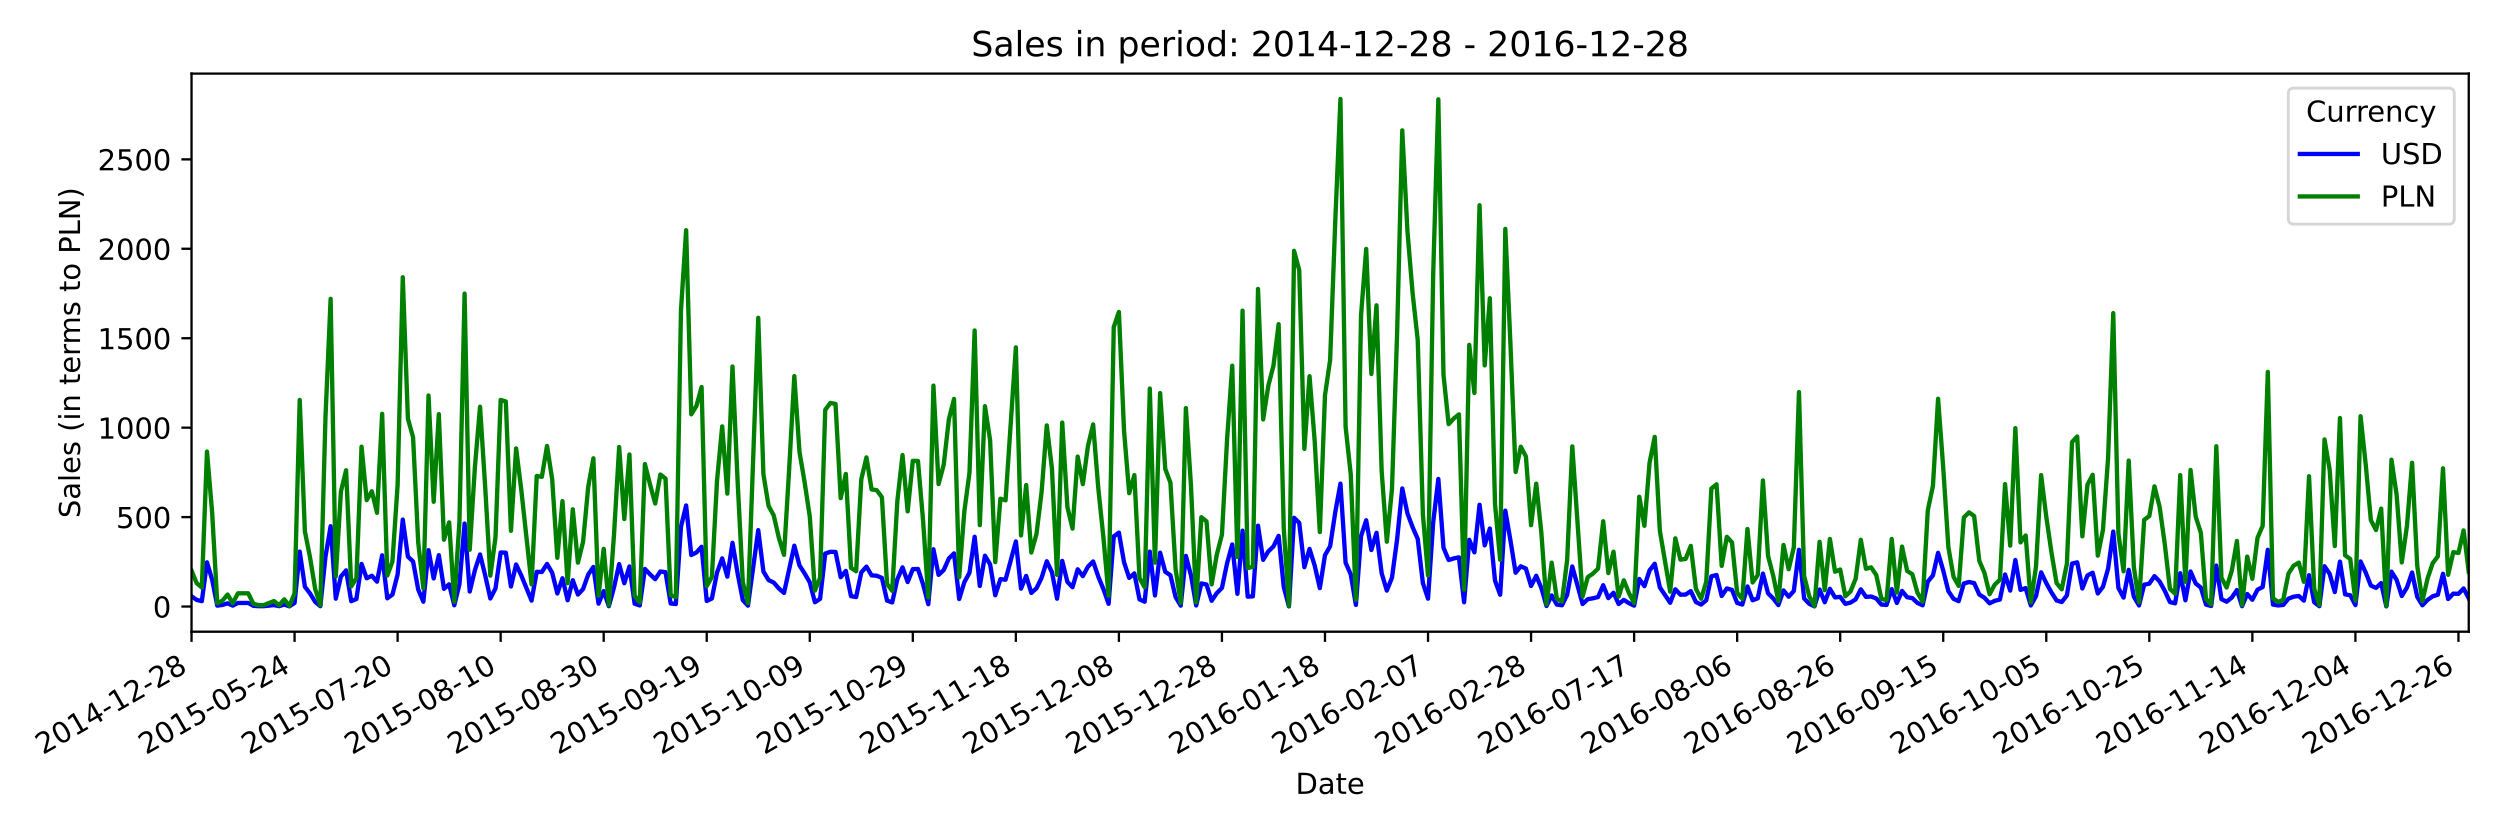 <?xml version="1.0" encoding="utf-8" standalone="no"?>
<!DOCTYPE svg PUBLIC "-//W3C//DTD SVG 1.1//EN"
  "http://www.w3.org/Graphics/SVG/1.1/DTD/svg11.dtd">
<!-- Created with matplotlib (https://matplotlib.org/) -->
<svg height="288pt" version="1.1" viewBox="0 0 864 288" width="864pt" xmlns="http://www.w3.org/2000/svg" xmlns:xlink="http://www.w3.org/1999/xlink">
 <defs>
  <style type="text/css">
*{stroke-linecap:butt;stroke-linejoin:round;}
  </style>
 </defs>
 <g id="figure_1">
  <g id="patch_1">
   <path d="M 0 288 
L 864 288 
L 864 0 
L 0 0 
z
" style="fill:#ffffff;"/>
  </g>
  <g id="axes_1">
   <g id="patch_2">
    <path d="M 66.191 218.32 
L 853.2 218.32 
L 853.2 25.44 
L 66.191 25.44 
z
" style="fill:#ffffff;"/>
   </g>
   <g id="matplotlib.axis_1">
    <g id="xtick_1">
     <g id="line2d_1">
      <defs>
       <path d="M 0 0 
L 0 3.5 
" id="mc291f21d7f" style="stroke:#000000;stroke-width:0.8;"/>
      </defs>
      <g>
       <use style="stroke:#000000;stroke-width:0.8;" x="66.191" xlink:href="#mc291f21d7f" y="218.32"/>
      </g>
     </g>
     <g id="text_1">
      <!-- 2014-12-28 -->
      <defs>
       <path d="M 19.188 8.297 
L 53.609 8.297 
L 53.609 0 
L 7.328 0 
L 7.328 8.297 
Q 12.938 14.109 22.625 23.891 
Q 32.328 33.688 34.812 36.531 
Q 39.547 41.844 41.422 45.531 
Q 43.312 49.219 43.312 52.781 
Q 43.312 58.594 39.234 62.25 
Q 35.156 65.922 28.609 65.922 
Q 23.969 65.922 18.812 64.312 
Q 13.672 62.703 7.812 59.422 
L 7.812 69.391 
Q 13.766 71.781 18.938 73 
Q 24.125 74.219 28.422 74.219 
Q 39.75 74.219 46.484 68.547 
Q 53.219 62.891 53.219 53.422 
Q 53.219 48.922 51.531 44.891 
Q 49.859 40.875 45.406 35.406 
Q 44.188 33.984 37.641 27.219 
Q 31.109 20.453 19.188 8.297 
z
" id="DejaVuSans-50"/>
       <path d="M 31.781 66.406 
Q 24.172 66.406 20.328 58.906 
Q 16.5 51.422 16.5 36.375 
Q 16.5 21.391 20.328 13.891 
Q 24.172 6.391 31.781 6.391 
Q 39.453 6.391 43.281 13.891 
Q 47.125 21.391 47.125 36.375 
Q 47.125 51.422 43.281 58.906 
Q 39.453 66.406 31.781 66.406 
z
M 31.781 74.219 
Q 44.047 74.219 50.516 64.516 
Q 56.984 54.828 56.984 36.375 
Q 56.984 17.969 50.516 8.266 
Q 44.047 -1.422 31.781 -1.422 
Q 19.531 -1.422 13.062 8.266 
Q 6.594 17.969 6.594 36.375 
Q 6.594 54.828 13.062 64.516 
Q 19.531 74.219 31.781 74.219 
z
" id="DejaVuSans-48"/>
       <path d="M 12.406 8.297 
L 28.516 8.297 
L 28.516 63.922 
L 10.984 60.406 
L 10.984 69.391 
L 28.422 72.906 
L 38.281 72.906 
L 38.281 8.297 
L 54.391 8.297 
L 54.391 0 
L 12.406 0 
z
" id="DejaVuSans-49"/>
       <path d="M 37.797 64.312 
L 12.891 25.391 
L 37.797 25.391 
z
M 35.203 72.906 
L 47.609 72.906 
L 47.609 25.391 
L 58.016 25.391 
L 58.016 17.188 
L 47.609 17.188 
L 47.609 0 
L 37.797 0 
L 37.797 17.188 
L 4.891 17.188 
L 4.891 26.703 
z
" id="DejaVuSans-52"/>
       <path d="M 4.891 31.391 
L 31.203 31.391 
L 31.203 23.391 
L 4.891 23.391 
z
" id="DejaVuSans-45"/>
       <path d="M 31.781 34.625 
Q 24.75 34.625 20.719 30.859 
Q 16.703 27.094 16.703 20.516 
Q 16.703 13.922 20.719 10.156 
Q 24.75 6.391 31.781 6.391 
Q 38.812 6.391 42.859 10.172 
Q 46.922 13.969 46.922 20.516 
Q 46.922 27.094 42.891 30.859 
Q 38.875 34.625 31.781 34.625 
z
M 21.922 38.812 
Q 15.578 40.375 12.031 44.719 
Q 8.5 49.078 8.5 55.328 
Q 8.5 64.062 14.719 69.141 
Q 20.953 74.219 31.781 74.219 
Q 42.672 74.219 48.875 69.141 
Q 55.078 64.062 55.078 55.328 
Q 55.078 49.078 51.531 44.719 
Q 48 40.375 41.703 38.812 
Q 48.828 37.156 52.797 32.312 
Q 56.781 27.484 56.781 20.516 
Q 56.781 9.906 50.312 4.234 
Q 43.844 -1.422 31.781 -1.422 
Q 19.734 -1.422 13.25 4.234 
Q 6.781 9.906 6.781 20.516 
Q 6.781 27.484 10.781 32.312 
Q 14.797 37.156 21.922 38.812 
z
M 18.312 54.391 
Q 18.312 48.734 21.844 45.562 
Q 25.391 42.391 31.781 42.391 
Q 38.141 42.391 41.719 45.562 
Q 45.312 48.734 45.312 54.391 
Q 45.312 60.062 41.719 63.234 
Q 38.141 66.406 31.781 66.406 
Q 25.391 66.406 21.844 63.234 
Q 18.312 60.062 18.312 54.391 
z
" id="DejaVuSans-56"/>
      </defs>
      <g transform="translate(14.821 260.959)rotate(-30)scale(0.1 -0.1)">
       <use xlink:href="#DejaVuSans-50"/>
       <use x="63.623" xlink:href="#DejaVuSans-48"/>
       <use x="127.246" xlink:href="#DejaVuSans-49"/>
       <use x="190.869" xlink:href="#DejaVuSans-52"/>
       <use x="254.492" xlink:href="#DejaVuSans-45"/>
       <use x="290.576" xlink:href="#DejaVuSans-49"/>
       <use x="354.199" xlink:href="#DejaVuSans-50"/>
       <use x="417.822" xlink:href="#DejaVuSans-45"/>
       <use x="453.906" xlink:href="#DejaVuSans-50"/>
       <use x="517.529" xlink:href="#DejaVuSans-56"/>
      </g>
     </g>
    </g>
    <g id="xtick_2">
     <g id="line2d_2">
      <g>
       <use style="stroke:#000000;stroke-width:0.8;" x="101.802" xlink:href="#mc291f21d7f" y="218.32"/>
      </g>
     </g>
     <g id="text_2">
      <!-- 2015-05-24 -->
      <defs>
       <path d="M 10.797 72.906 
L 49.516 72.906 
L 49.516 64.594 
L 19.828 64.594 
L 19.828 46.734 
Q 21.969 47.469 24.109 47.828 
Q 26.266 48.188 28.422 48.188 
Q 40.625 48.188 47.75 41.5 
Q 54.891 34.812 54.891 23.391 
Q 54.891 11.625 47.562 5.094 
Q 40.234 -1.422 26.906 -1.422 
Q 22.312 -1.422 17.547 -0.641 
Q 12.797 0.141 7.719 1.703 
L 7.719 11.625 
Q 12.109 9.234 16.797 8.062 
Q 21.484 6.891 26.703 6.891 
Q 35.156 6.891 40.078 11.328 
Q 45.016 15.766 45.016 23.391 
Q 45.016 31 40.078 35.438 
Q 35.156 39.891 26.703 39.891 
Q 22.75 39.891 18.812 39.016 
Q 14.891 38.141 10.797 36.281 
z
" id="DejaVuSans-53"/>
      </defs>
      <g transform="translate(50.433 260.959)rotate(-30)scale(0.1 -0.1)">
       <use xlink:href="#DejaVuSans-50"/>
       <use x="63.623" xlink:href="#DejaVuSans-48"/>
       <use x="127.246" xlink:href="#DejaVuSans-49"/>
       <use x="190.869" xlink:href="#DejaVuSans-53"/>
       <use x="254.492" xlink:href="#DejaVuSans-45"/>
       <use x="290.576" xlink:href="#DejaVuSans-48"/>
       <use x="354.199" xlink:href="#DejaVuSans-53"/>
       <use x="417.822" xlink:href="#DejaVuSans-45"/>
       <use x="453.906" xlink:href="#DejaVuSans-50"/>
       <use x="517.529" xlink:href="#DejaVuSans-52"/>
      </g>
     </g>
    </g>
    <g id="xtick_3">
     <g id="line2d_3">
      <g>
       <use style="stroke:#000000;stroke-width:0.8;" x="137.413" xlink:href="#mc291f21d7f" y="218.32"/>
      </g>
     </g>
     <g id="text_3">
      <!-- 2015-07-20 -->
      <defs>
       <path d="M 8.203 72.906 
L 55.078 72.906 
L 55.078 68.703 
L 28.609 0 
L 18.312 0 
L 43.219 64.594 
L 8.203 64.594 
z
" id="DejaVuSans-55"/>
      </defs>
      <g transform="translate(86.044 260.959)rotate(-30)scale(0.1 -0.1)">
       <use xlink:href="#DejaVuSans-50"/>
       <use x="63.623" xlink:href="#DejaVuSans-48"/>
       <use x="127.246" xlink:href="#DejaVuSans-49"/>
       <use x="190.869" xlink:href="#DejaVuSans-53"/>
       <use x="254.492" xlink:href="#DejaVuSans-45"/>
       <use x="290.576" xlink:href="#DejaVuSans-48"/>
       <use x="354.199" xlink:href="#DejaVuSans-55"/>
       <use x="417.822" xlink:href="#DejaVuSans-45"/>
       <use x="453.906" xlink:href="#DejaVuSans-50"/>
       <use x="517.529" xlink:href="#DejaVuSans-48"/>
      </g>
     </g>
    </g>
    <g id="xtick_4">
     <g id="line2d_4">
      <g>
       <use style="stroke:#000000;stroke-width:0.8;" x="173.025" xlink:href="#mc291f21d7f" y="218.32"/>
      </g>
     </g>
     <g id="text_4">
      <!-- 2015-08-10 -->
      <g transform="translate(121.655 260.959)rotate(-30)scale(0.1 -0.1)">
       <use xlink:href="#DejaVuSans-50"/>
       <use x="63.623" xlink:href="#DejaVuSans-48"/>
       <use x="127.246" xlink:href="#DejaVuSans-49"/>
       <use x="190.869" xlink:href="#DejaVuSans-53"/>
       <use x="254.492" xlink:href="#DejaVuSans-45"/>
       <use x="290.576" xlink:href="#DejaVuSans-48"/>
       <use x="354.199" xlink:href="#DejaVuSans-56"/>
       <use x="417.822" xlink:href="#DejaVuSans-45"/>
       <use x="453.906" xlink:href="#DejaVuSans-49"/>
       <use x="517.529" xlink:href="#DejaVuSans-48"/>
      </g>
     </g>
    </g>
    <g id="xtick_5">
     <g id="line2d_5">
      <g>
       <use style="stroke:#000000;stroke-width:0.8;" x="208.636" xlink:href="#mc291f21d7f" y="218.32"/>
      </g>
     </g>
     <g id="text_5">
      <!-- 2015-08-30 -->
      <defs>
       <path d="M 40.578 39.312 
Q 47.656 37.797 51.625 33 
Q 55.609 28.219 55.609 21.188 
Q 55.609 10.406 48.188 4.484 
Q 40.766 -1.422 27.094 -1.422 
Q 22.516 -1.422 17.656 -0.516 
Q 12.797 0.391 7.625 2.203 
L 7.625 11.719 
Q 11.719 9.328 16.594 8.109 
Q 21.484 6.891 26.812 6.891 
Q 36.078 6.891 40.938 10.547 
Q 45.797 14.203 45.797 21.188 
Q 45.797 27.641 41.281 31.266 
Q 36.766 34.906 28.719 34.906 
L 20.219 34.906 
L 20.219 43.016 
L 29.109 43.016 
Q 36.375 43.016 40.234 45.922 
Q 44.094 48.828 44.094 54.297 
Q 44.094 59.906 40.109 62.906 
Q 36.141 65.922 28.719 65.922 
Q 24.656 65.922 20.016 65.031 
Q 15.375 64.156 9.812 62.312 
L 9.812 71.094 
Q 15.438 72.656 20.344 73.438 
Q 25.25 74.219 29.594 74.219 
Q 40.828 74.219 47.359 69.109 
Q 53.906 64.016 53.906 55.328 
Q 53.906 49.266 50.438 45.094 
Q 46.969 40.922 40.578 39.312 
z
" id="DejaVuSans-51"/>
      </defs>
      <g transform="translate(157.266 260.959)rotate(-30)scale(0.1 -0.1)">
       <use xlink:href="#DejaVuSans-50"/>
       <use x="63.623" xlink:href="#DejaVuSans-48"/>
       <use x="127.246" xlink:href="#DejaVuSans-49"/>
       <use x="190.869" xlink:href="#DejaVuSans-53"/>
       <use x="254.492" xlink:href="#DejaVuSans-45"/>
       <use x="290.576" xlink:href="#DejaVuSans-48"/>
       <use x="354.199" xlink:href="#DejaVuSans-56"/>
       <use x="417.822" xlink:href="#DejaVuSans-45"/>
       <use x="453.906" xlink:href="#DejaVuSans-51"/>
       <use x="517.529" xlink:href="#DejaVuSans-48"/>
      </g>
     </g>
    </g>
    <g id="xtick_6">
     <g id="line2d_6">
      <g>
       <use style="stroke:#000000;stroke-width:0.8;" x="244.247" xlink:href="#mc291f21d7f" y="218.32"/>
      </g>
     </g>
     <g id="text_6">
      <!-- 2015-09-19 -->
      <defs>
       <path d="M 10.984 1.516 
L 10.984 10.5 
Q 14.703 8.734 18.5 7.812 
Q 22.312 6.891 25.984 6.891 
Q 35.75 6.891 40.891 13.453 
Q 46.047 20.016 46.781 33.406 
Q 43.953 29.203 39.594 26.953 
Q 35.25 24.703 29.984 24.703 
Q 19.047 24.703 12.672 31.312 
Q 6.297 37.938 6.297 49.422 
Q 6.297 60.641 12.938 67.422 
Q 19.578 74.219 30.609 74.219 
Q 43.266 74.219 49.922 64.516 
Q 56.594 54.828 56.594 36.375 
Q 56.594 19.141 48.406 8.859 
Q 40.234 -1.422 26.422 -1.422 
Q 22.703 -1.422 18.891 -0.688 
Q 15.094 0.047 10.984 1.516 
z
M 30.609 32.422 
Q 37.25 32.422 41.125 36.953 
Q 45.016 41.5 45.016 49.422 
Q 45.016 57.281 41.125 61.844 
Q 37.25 66.406 30.609 66.406 
Q 23.969 66.406 20.094 61.844 
Q 16.219 57.281 16.219 49.422 
Q 16.219 41.5 20.094 36.953 
Q 23.969 32.422 30.609 32.422 
z
" id="DejaVuSans-57"/>
      </defs>
      <g transform="translate(192.878 260.959)rotate(-30)scale(0.1 -0.1)">
       <use xlink:href="#DejaVuSans-50"/>
       <use x="63.623" xlink:href="#DejaVuSans-48"/>
       <use x="127.246" xlink:href="#DejaVuSans-49"/>
       <use x="190.869" xlink:href="#DejaVuSans-53"/>
       <use x="254.492" xlink:href="#DejaVuSans-45"/>
       <use x="290.576" xlink:href="#DejaVuSans-48"/>
       <use x="354.199" xlink:href="#DejaVuSans-57"/>
       <use x="417.822" xlink:href="#DejaVuSans-45"/>
       <use x="453.906" xlink:href="#DejaVuSans-49"/>
       <use x="517.529" xlink:href="#DejaVuSans-57"/>
      </g>
     </g>
    </g>
    <g id="xtick_7">
     <g id="line2d_7">
      <g>
       <use style="stroke:#000000;stroke-width:0.8;" x="279.858" xlink:href="#mc291f21d7f" y="218.32"/>
      </g>
     </g>
     <g id="text_7">
      <!-- 2015-10-09 -->
      <g transform="translate(228.489 260.959)rotate(-30)scale(0.1 -0.1)">
       <use xlink:href="#DejaVuSans-50"/>
       <use x="63.623" xlink:href="#DejaVuSans-48"/>
       <use x="127.246" xlink:href="#DejaVuSans-49"/>
       <use x="190.869" xlink:href="#DejaVuSans-53"/>
       <use x="254.492" xlink:href="#DejaVuSans-45"/>
       <use x="290.576" xlink:href="#DejaVuSans-49"/>
       <use x="354.199" xlink:href="#DejaVuSans-48"/>
       <use x="417.822" xlink:href="#DejaVuSans-45"/>
       <use x="453.906" xlink:href="#DejaVuSans-48"/>
       <use x="517.529" xlink:href="#DejaVuSans-57"/>
      </g>
     </g>
    </g>
    <g id="xtick_8">
     <g id="line2d_8">
      <g>
       <use style="stroke:#000000;stroke-width:0.8;" x="315.47" xlink:href="#mc291f21d7f" y="218.32"/>
      </g>
     </g>
     <g id="text_8">
      <!-- 2015-10-29 -->
      <g transform="translate(264.1 260.959)rotate(-30)scale(0.1 -0.1)">
       <use xlink:href="#DejaVuSans-50"/>
       <use x="63.623" xlink:href="#DejaVuSans-48"/>
       <use x="127.246" xlink:href="#DejaVuSans-49"/>
       <use x="190.869" xlink:href="#DejaVuSans-53"/>
       <use x="254.492" xlink:href="#DejaVuSans-45"/>
       <use x="290.576" xlink:href="#DejaVuSans-49"/>
       <use x="354.199" xlink:href="#DejaVuSans-48"/>
       <use x="417.822" xlink:href="#DejaVuSans-45"/>
       <use x="453.906" xlink:href="#DejaVuSans-50"/>
       <use x="517.529" xlink:href="#DejaVuSans-57"/>
      </g>
     </g>
    </g>
    <g id="xtick_9">
     <g id="line2d_9">
      <g>
       <use style="stroke:#000000;stroke-width:0.8;" x="351.081" xlink:href="#mc291f21d7f" y="218.32"/>
      </g>
     </g>
     <g id="text_9">
      <!-- 2015-11-18 -->
      <g transform="translate(299.712 260.959)rotate(-30)scale(0.1 -0.1)">
       <use xlink:href="#DejaVuSans-50"/>
       <use x="63.623" xlink:href="#DejaVuSans-48"/>
       <use x="127.246" xlink:href="#DejaVuSans-49"/>
       <use x="190.869" xlink:href="#DejaVuSans-53"/>
       <use x="254.492" xlink:href="#DejaVuSans-45"/>
       <use x="290.576" xlink:href="#DejaVuSans-49"/>
       <use x="354.199" xlink:href="#DejaVuSans-49"/>
       <use x="417.822" xlink:href="#DejaVuSans-45"/>
       <use x="453.906" xlink:href="#DejaVuSans-49"/>
       <use x="517.529" xlink:href="#DejaVuSans-56"/>
      </g>
     </g>
    </g>
    <g id="xtick_10">
     <g id="line2d_10">
      <g>
       <use style="stroke:#000000;stroke-width:0.8;" x="386.692" xlink:href="#mc291f21d7f" y="218.32"/>
      </g>
     </g>
     <g id="text_10">
      <!-- 2015-12-08 -->
      <g transform="translate(335.323 260.959)rotate(-30)scale(0.1 -0.1)">
       <use xlink:href="#DejaVuSans-50"/>
       <use x="63.623" xlink:href="#DejaVuSans-48"/>
       <use x="127.246" xlink:href="#DejaVuSans-49"/>
       <use x="190.869" xlink:href="#DejaVuSans-53"/>
       <use x="254.492" xlink:href="#DejaVuSans-45"/>
       <use x="290.576" xlink:href="#DejaVuSans-49"/>
       <use x="354.199" xlink:href="#DejaVuSans-50"/>
       <use x="417.822" xlink:href="#DejaVuSans-45"/>
       <use x="453.906" xlink:href="#DejaVuSans-48"/>
       <use x="517.529" xlink:href="#DejaVuSans-56"/>
      </g>
     </g>
    </g>
    <g id="xtick_11">
     <g id="line2d_11">
      <g>
       <use style="stroke:#000000;stroke-width:0.8;" x="422.304" xlink:href="#mc291f21d7f" y="218.32"/>
      </g>
     </g>
     <g id="text_11">
      <!-- 2015-12-28 -->
      <g transform="translate(370.934 260.959)rotate(-30)scale(0.1 -0.1)">
       <use xlink:href="#DejaVuSans-50"/>
       <use x="63.623" xlink:href="#DejaVuSans-48"/>
       <use x="127.246" xlink:href="#DejaVuSans-49"/>
       <use x="190.869" xlink:href="#DejaVuSans-53"/>
       <use x="254.492" xlink:href="#DejaVuSans-45"/>
       <use x="290.576" xlink:href="#DejaVuSans-49"/>
       <use x="354.199" xlink:href="#DejaVuSans-50"/>
       <use x="417.822" xlink:href="#DejaVuSans-45"/>
       <use x="453.906" xlink:href="#DejaVuSans-50"/>
       <use x="517.529" xlink:href="#DejaVuSans-56"/>
      </g>
     </g>
    </g>
    <g id="xtick_12">
     <g id="line2d_12">
      <g>
       <use style="stroke:#000000;stroke-width:0.8;" x="457.915" xlink:href="#mc291f21d7f" y="218.32"/>
      </g>
     </g>
     <g id="text_12">
      <!-- 2016-01-18 -->
      <defs>
       <path d="M 33.016 40.375 
Q 26.375 40.375 22.484 35.828 
Q 18.609 31.297 18.609 23.391 
Q 18.609 15.531 22.484 10.953 
Q 26.375 6.391 33.016 6.391 
Q 39.656 6.391 43.531 10.953 
Q 47.406 15.531 47.406 23.391 
Q 47.406 31.297 43.531 35.828 
Q 39.656 40.375 33.016 40.375 
z
M 52.594 71.297 
L 52.594 62.312 
Q 48.875 64.062 45.094 64.984 
Q 41.312 65.922 37.594 65.922 
Q 27.828 65.922 22.672 59.328 
Q 17.531 52.734 16.797 39.406 
Q 19.672 43.656 24.016 45.922 
Q 28.375 48.188 33.594 48.188 
Q 44.578 48.188 50.953 41.516 
Q 57.328 34.859 57.328 23.391 
Q 57.328 12.156 50.688 5.359 
Q 44.047 -1.422 33.016 -1.422 
Q 20.359 -1.422 13.672 8.266 
Q 6.984 17.969 6.984 36.375 
Q 6.984 53.656 15.188 63.938 
Q 23.391 74.219 37.203 74.219 
Q 40.922 74.219 44.703 73.484 
Q 48.484 72.75 52.594 71.297 
z
" id="DejaVuSans-54"/>
      </defs>
      <g transform="translate(406.545 260.959)rotate(-30)scale(0.1 -0.1)">
       <use xlink:href="#DejaVuSans-50"/>
       <use x="63.623" xlink:href="#DejaVuSans-48"/>
       <use x="127.246" xlink:href="#DejaVuSans-49"/>
       <use x="190.869" xlink:href="#DejaVuSans-54"/>
       <use x="254.492" xlink:href="#DejaVuSans-45"/>
       <use x="290.576" xlink:href="#DejaVuSans-48"/>
       <use x="354.199" xlink:href="#DejaVuSans-49"/>
       <use x="417.822" xlink:href="#DejaVuSans-45"/>
       <use x="453.906" xlink:href="#DejaVuSans-49"/>
       <use x="517.529" xlink:href="#DejaVuSans-56"/>
      </g>
     </g>
    </g>
    <g id="xtick_13">
     <g id="line2d_13">
      <g>
       <use style="stroke:#000000;stroke-width:0.8;" x="493.526" xlink:href="#mc291f21d7f" y="218.32"/>
      </g>
     </g>
     <g id="text_13">
      <!-- 2016-02-07 -->
      <g transform="translate(442.157 260.959)rotate(-30)scale(0.1 -0.1)">
       <use xlink:href="#DejaVuSans-50"/>
       <use x="63.623" xlink:href="#DejaVuSans-48"/>
       <use x="127.246" xlink:href="#DejaVuSans-49"/>
       <use x="190.869" xlink:href="#DejaVuSans-54"/>
       <use x="254.492" xlink:href="#DejaVuSans-45"/>
       <use x="290.576" xlink:href="#DejaVuSans-48"/>
       <use x="354.199" xlink:href="#DejaVuSans-50"/>
       <use x="417.822" xlink:href="#DejaVuSans-45"/>
       <use x="453.906" xlink:href="#DejaVuSans-48"/>
       <use x="517.529" xlink:href="#DejaVuSans-55"/>
      </g>
     </g>
    </g>
    <g id="xtick_14">
     <g id="line2d_14">
      <g>
       <use style="stroke:#000000;stroke-width:0.8;" x="529.137" xlink:href="#mc291f21d7f" y="218.32"/>
      </g>
     </g>
     <g id="text_14">
      <!-- 2016-02-28 -->
      <g transform="translate(477.768 260.959)rotate(-30)scale(0.1 -0.1)">
       <use xlink:href="#DejaVuSans-50"/>
       <use x="63.623" xlink:href="#DejaVuSans-48"/>
       <use x="127.246" xlink:href="#DejaVuSans-49"/>
       <use x="190.869" xlink:href="#DejaVuSans-54"/>
       <use x="254.492" xlink:href="#DejaVuSans-45"/>
       <use x="290.576" xlink:href="#DejaVuSans-48"/>
       <use x="354.199" xlink:href="#DejaVuSans-50"/>
       <use x="417.822" xlink:href="#DejaVuSans-45"/>
       <use x="453.906" xlink:href="#DejaVuSans-50"/>
       <use x="517.529" xlink:href="#DejaVuSans-56"/>
      </g>
     </g>
    </g>
    <g id="xtick_15">
     <g id="line2d_15">
      <g>
       <use style="stroke:#000000;stroke-width:0.8;" x="564.749" xlink:href="#mc291f21d7f" y="218.32"/>
      </g>
     </g>
     <g id="text_15">
      <!-- 2016-07-17 -->
      <g transform="translate(513.379 260.959)rotate(-30)scale(0.1 -0.1)">
       <use xlink:href="#DejaVuSans-50"/>
       <use x="63.623" xlink:href="#DejaVuSans-48"/>
       <use x="127.246" xlink:href="#DejaVuSans-49"/>
       <use x="190.869" xlink:href="#DejaVuSans-54"/>
       <use x="254.492" xlink:href="#DejaVuSans-45"/>
       <use x="290.576" xlink:href="#DejaVuSans-48"/>
       <use x="354.199" xlink:href="#DejaVuSans-55"/>
       <use x="417.822" xlink:href="#DejaVuSans-45"/>
       <use x="453.906" xlink:href="#DejaVuSans-49"/>
       <use x="517.529" xlink:href="#DejaVuSans-55"/>
      </g>
     </g>
    </g>
    <g id="xtick_16">
     <g id="line2d_16">
      <g>
       <use style="stroke:#000000;stroke-width:0.8;" x="600.36" xlink:href="#mc291f21d7f" y="218.32"/>
      </g>
     </g>
     <g id="text_16">
      <!-- 2016-08-06 -->
      <g transform="translate(548.99 260.959)rotate(-30)scale(0.1 -0.1)">
       <use xlink:href="#DejaVuSans-50"/>
       <use x="63.623" xlink:href="#DejaVuSans-48"/>
       <use x="127.246" xlink:href="#DejaVuSans-49"/>
       <use x="190.869" xlink:href="#DejaVuSans-54"/>
       <use x="254.492" xlink:href="#DejaVuSans-45"/>
       <use x="290.576" xlink:href="#DejaVuSans-48"/>
       <use x="354.199" xlink:href="#DejaVuSans-56"/>
       <use x="417.822" xlink:href="#DejaVuSans-45"/>
       <use x="453.906" xlink:href="#DejaVuSans-48"/>
       <use x="517.529" xlink:href="#DejaVuSans-54"/>
      </g>
     </g>
    </g>
    <g id="xtick_17">
     <g id="line2d_17">
      <g>
       <use style="stroke:#000000;stroke-width:0.8;" x="635.971" xlink:href="#mc291f21d7f" y="218.32"/>
      </g>
     </g>
     <g id="text_17">
      <!-- 2016-08-26 -->
      <g transform="translate(584.602 260.959)rotate(-30)scale(0.1 -0.1)">
       <use xlink:href="#DejaVuSans-50"/>
       <use x="63.623" xlink:href="#DejaVuSans-48"/>
       <use x="127.246" xlink:href="#DejaVuSans-49"/>
       <use x="190.869" xlink:href="#DejaVuSans-54"/>
       <use x="254.492" xlink:href="#DejaVuSans-45"/>
       <use x="290.576" xlink:href="#DejaVuSans-48"/>
       <use x="354.199" xlink:href="#DejaVuSans-56"/>
       <use x="417.822" xlink:href="#DejaVuSans-45"/>
       <use x="453.906" xlink:href="#DejaVuSans-50"/>
       <use x="517.529" xlink:href="#DejaVuSans-54"/>
      </g>
     </g>
    </g>
    <g id="xtick_18">
     <g id="line2d_18">
      <g>
       <use style="stroke:#000000;stroke-width:0.8;" x="671.582" xlink:href="#mc291f21d7f" y="218.32"/>
      </g>
     </g>
     <g id="text_18">
      <!-- 2016-09-15 -->
      <g transform="translate(620.213 260.959)rotate(-30)scale(0.1 -0.1)">
       <use xlink:href="#DejaVuSans-50"/>
       <use x="63.623" xlink:href="#DejaVuSans-48"/>
       <use x="127.246" xlink:href="#DejaVuSans-49"/>
       <use x="190.869" xlink:href="#DejaVuSans-54"/>
       <use x="254.492" xlink:href="#DejaVuSans-45"/>
       <use x="290.576" xlink:href="#DejaVuSans-48"/>
       <use x="354.199" xlink:href="#DejaVuSans-57"/>
       <use x="417.822" xlink:href="#DejaVuSans-45"/>
       <use x="453.906" xlink:href="#DejaVuSans-49"/>
       <use x="517.529" xlink:href="#DejaVuSans-53"/>
      </g>
     </g>
    </g>
    <g id="xtick_19">
     <g id="line2d_19">
      <g>
       <use style="stroke:#000000;stroke-width:0.8;" x="707.194" xlink:href="#mc291f21d7f" y="218.32"/>
      </g>
     </g>
     <g id="text_19">
      <!-- 2016-10-05 -->
      <g transform="translate(655.824 260.959)rotate(-30)scale(0.1 -0.1)">
       <use xlink:href="#DejaVuSans-50"/>
       <use x="63.623" xlink:href="#DejaVuSans-48"/>
       <use x="127.246" xlink:href="#DejaVuSans-49"/>
       <use x="190.869" xlink:href="#DejaVuSans-54"/>
       <use x="254.492" xlink:href="#DejaVuSans-45"/>
       <use x="290.576" xlink:href="#DejaVuSans-49"/>
       <use x="354.199" xlink:href="#DejaVuSans-48"/>
       <use x="417.822" xlink:href="#DejaVuSans-45"/>
       <use x="453.906" xlink:href="#DejaVuSans-48"/>
       <use x="517.529" xlink:href="#DejaVuSans-53"/>
      </g>
     </g>
    </g>
    <g id="xtick_20">
     <g id="line2d_20">
      <g>
       <use style="stroke:#000000;stroke-width:0.8;" x="742.805" xlink:href="#mc291f21d7f" y="218.32"/>
      </g>
     </g>
     <g id="text_20">
      <!-- 2016-10-25 -->
      <g transform="translate(691.436 260.959)rotate(-30)scale(0.1 -0.1)">
       <use xlink:href="#DejaVuSans-50"/>
       <use x="63.623" xlink:href="#DejaVuSans-48"/>
       <use x="127.246" xlink:href="#DejaVuSans-49"/>
       <use x="190.869" xlink:href="#DejaVuSans-54"/>
       <use x="254.492" xlink:href="#DejaVuSans-45"/>
       <use x="290.576" xlink:href="#DejaVuSans-49"/>
       <use x="354.199" xlink:href="#DejaVuSans-48"/>
       <use x="417.822" xlink:href="#DejaVuSans-45"/>
       <use x="453.906" xlink:href="#DejaVuSans-50"/>
       <use x="517.529" xlink:href="#DejaVuSans-53"/>
      </g>
     </g>
    </g>
    <g id="xtick_21">
     <g id="line2d_21">
      <g>
       <use style="stroke:#000000;stroke-width:0.8;" x="778.416" xlink:href="#mc291f21d7f" y="218.32"/>
      </g>
     </g>
     <g id="text_21">
      <!-- 2016-11-14 -->
      <g transform="translate(727.047 260.959)rotate(-30)scale(0.1 -0.1)">
       <use xlink:href="#DejaVuSans-50"/>
       <use x="63.623" xlink:href="#DejaVuSans-48"/>
       <use x="127.246" xlink:href="#DejaVuSans-49"/>
       <use x="190.869" xlink:href="#DejaVuSans-54"/>
       <use x="254.492" xlink:href="#DejaVuSans-45"/>
       <use x="290.576" xlink:href="#DejaVuSans-49"/>
       <use x="354.199" xlink:href="#DejaVuSans-49"/>
       <use x="417.822" xlink:href="#DejaVuSans-45"/>
       <use x="453.906" xlink:href="#DejaVuSans-49"/>
       <use x="517.529" xlink:href="#DejaVuSans-52"/>
      </g>
     </g>
    </g>
    <g id="xtick_22">
     <g id="line2d_22">
      <g>
       <use style="stroke:#000000;stroke-width:0.8;" x="814.028" xlink:href="#mc291f21d7f" y="218.32"/>
      </g>
     </g>
     <g id="text_22">
      <!-- 2016-12-04 -->
      <g transform="translate(762.658 260.959)rotate(-30)scale(0.1 -0.1)">
       <use xlink:href="#DejaVuSans-50"/>
       <use x="63.623" xlink:href="#DejaVuSans-48"/>
       <use x="127.246" xlink:href="#DejaVuSans-49"/>
       <use x="190.869" xlink:href="#DejaVuSans-54"/>
       <use x="254.492" xlink:href="#DejaVuSans-45"/>
       <use x="290.576" xlink:href="#DejaVuSans-49"/>
       <use x="354.199" xlink:href="#DejaVuSans-50"/>
       <use x="417.822" xlink:href="#DejaVuSans-45"/>
       <use x="453.906" xlink:href="#DejaVuSans-48"/>
       <use x="517.529" xlink:href="#DejaVuSans-52"/>
      </g>
     </g>
    </g>
    <g id="xtick_23">
     <g id="line2d_23">
      <g>
       <use style="stroke:#000000;stroke-width:0.8;" x="849.639" xlink:href="#mc291f21d7f" y="218.32"/>
      </g>
     </g>
     <g id="text_23">
      <!-- 2016-12-26 -->
      <g transform="translate(798.269 260.959)rotate(-30)scale(0.1 -0.1)">
       <use xlink:href="#DejaVuSans-50"/>
       <use x="63.623" xlink:href="#DejaVuSans-48"/>
       <use x="127.246" xlink:href="#DejaVuSans-49"/>
       <use x="190.869" xlink:href="#DejaVuSans-54"/>
       <use x="254.492" xlink:href="#DejaVuSans-45"/>
       <use x="290.576" xlink:href="#DejaVuSans-49"/>
       <use x="354.199" xlink:href="#DejaVuSans-50"/>
       <use x="417.822" xlink:href="#DejaVuSans-45"/>
       <use x="453.906" xlink:href="#DejaVuSans-50"/>
       <use x="517.529" xlink:href="#DejaVuSans-54"/>
      </g>
     </g>
    </g>
    <g id="text_24">
     <!-- Date -->
     <defs>
      <path d="M 19.672 64.797 
L 19.672 8.109 
L 31.594 8.109 
Q 46.688 8.109 53.688 14.938 
Q 60.688 21.781 60.688 36.531 
Q 60.688 51.172 53.688 57.984 
Q 46.688 64.797 31.594 64.797 
z
M 9.812 72.906 
L 30.078 72.906 
Q 51.266 72.906 61.172 64.094 
Q 71.094 55.281 71.094 36.531 
Q 71.094 17.672 61.125 8.828 
Q 51.172 0 30.078 0 
L 9.812 0 
z
" id="DejaVuSans-68"/>
      <path d="M 34.281 27.484 
Q 23.391 27.484 19.188 25 
Q 14.984 22.516 14.984 16.5 
Q 14.984 11.719 18.141 8.906 
Q 21.297 6.109 26.703 6.109 
Q 34.188 6.109 38.703 11.406 
Q 43.219 16.703 43.219 25.484 
L 43.219 27.484 
z
M 52.203 31.203 
L 52.203 0 
L 43.219 0 
L 43.219 8.297 
Q 40.141 3.328 35.547 0.953 
Q 30.953 -1.422 24.312 -1.422 
Q 15.922 -1.422 10.953 3.297 
Q 6 8.016 6 15.922 
Q 6 25.141 12.172 29.828 
Q 18.359 34.516 30.609 34.516 
L 43.219 34.516 
L 43.219 35.406 
Q 43.219 41.609 39.141 45 
Q 35.062 48.391 27.688 48.391 
Q 23 48.391 18.547 47.266 
Q 14.109 46.141 10.016 43.891 
L 10.016 52.203 
Q 14.938 54.109 19.578 55.047 
Q 24.219 56 28.609 56 
Q 40.484 56 46.344 49.844 
Q 52.203 43.703 52.203 31.203 
z
" id="DejaVuSans-97"/>
      <path d="M 18.312 70.219 
L 18.312 54.688 
L 36.812 54.688 
L 36.812 47.703 
L 18.312 47.703 
L 18.312 18.016 
Q 18.312 11.328 20.141 9.422 
Q 21.969 7.516 27.594 7.516 
L 36.812 7.516 
L 36.812 0 
L 27.594 0 
Q 17.188 0 13.234 3.875 
Q 9.281 7.766 9.281 18.016 
L 9.281 47.703 
L 2.688 47.703 
L 2.688 54.688 
L 9.281 54.688 
L 9.281 70.219 
z
" id="DejaVuSans-116"/>
      <path d="M 56.203 29.594 
L 56.203 25.203 
L 14.891 25.203 
Q 15.484 15.922 20.484 11.062 
Q 25.484 6.203 34.422 6.203 
Q 39.594 6.203 44.453 7.469 
Q 49.312 8.734 54.109 11.281 
L 54.109 2.781 
Q 49.266 0.734 44.188 -0.344 
Q 39.109 -1.422 33.891 -1.422 
Q 20.797 -1.422 13.156 6.188 
Q 5.516 13.812 5.516 26.812 
Q 5.516 40.234 12.766 48.109 
Q 20.016 56 32.328 56 
Q 43.359 56 49.781 48.891 
Q 56.203 41.797 56.203 29.594 
z
M 47.219 32.234 
Q 47.125 39.594 43.094 43.984 
Q 39.062 48.391 32.422 48.391 
Q 24.906 48.391 20.391 44.141 
Q 15.875 39.891 15.188 32.172 
z
" id="DejaVuSans-101"/>
     </defs>
     <g transform="translate(447.745 274.358)scale(0.1 -0.1)">
      <use xlink:href="#DejaVuSans-68"/>
      <use x="77.002" xlink:href="#DejaVuSans-97"/>
      <use x="138.281" xlink:href="#DejaVuSans-116"/>
      <use x="177.49" xlink:href="#DejaVuSans-101"/>
     </g>
    </g>
   </g>
   <g id="matplotlib.axis_2">
    <g id="ytick_1">
     <g id="line2d_24">
      <defs>
       <path d="M 0 0 
L -3.5 0 
" id="m0029d4482c" style="stroke:#000000;stroke-width:0.8;"/>
      </defs>
      <g>
       <use style="stroke:#000000;stroke-width:0.8;" x="66.191" xlink:href="#m0029d4482c" y="209.615"/>
      </g>
     </g>
     <g id="text_25">
      <!-- 0 -->
      <g transform="translate(52.828 213.414)scale(0.1 -0.1)">
       <use xlink:href="#DejaVuSans-48"/>
      </g>
     </g>
    </g>
    <g id="ytick_2">
     <g id="line2d_25">
      <g>
       <use style="stroke:#000000;stroke-width:0.8;" x="66.191" xlink:href="#m0029d4482c" y="178.706"/>
      </g>
     </g>
     <g id="text_26">
      <!-- 500 -->
      <g transform="translate(40.103 182.506)scale(0.1 -0.1)">
       <use xlink:href="#DejaVuSans-53"/>
       <use x="63.623" xlink:href="#DejaVuSans-48"/>
       <use x="127.246" xlink:href="#DejaVuSans-48"/>
      </g>
     </g>
    </g>
    <g id="ytick_3">
     <g id="line2d_26">
      <g>
       <use style="stroke:#000000;stroke-width:0.8;" x="66.191" xlink:href="#m0029d4482c" y="147.798"/>
      </g>
     </g>
     <g id="text_27">
      <!-- 1000 -->
      <g transform="translate(33.741 151.597)scale(0.1 -0.1)">
       <use xlink:href="#DejaVuSans-49"/>
       <use x="63.623" xlink:href="#DejaVuSans-48"/>
       <use x="127.246" xlink:href="#DejaVuSans-48"/>
       <use x="190.869" xlink:href="#DejaVuSans-48"/>
      </g>
     </g>
    </g>
    <g id="ytick_4">
     <g id="line2d_27">
      <g>
       <use style="stroke:#000000;stroke-width:0.8;" x="66.191" xlink:href="#m0029d4482c" y="116.889"/>
      </g>
     </g>
     <g id="text_28">
      <!-- 1500 -->
      <g transform="translate(33.741 120.688)scale(0.1 -0.1)">
       <use xlink:href="#DejaVuSans-49"/>
       <use x="63.623" xlink:href="#DejaVuSans-53"/>
       <use x="127.246" xlink:href="#DejaVuSans-48"/>
       <use x="190.869" xlink:href="#DejaVuSans-48"/>
      </g>
     </g>
    </g>
    <g id="ytick_5">
     <g id="line2d_28">
      <g>
       <use style="stroke:#000000;stroke-width:0.8;" x="66.191" xlink:href="#m0029d4482c" y="85.98"/>
      </g>
     </g>
     <g id="text_29">
      <!-- 2000 -->
      <g transform="translate(33.741 89.78)scale(0.1 -0.1)">
       <use xlink:href="#DejaVuSans-50"/>
       <use x="63.623" xlink:href="#DejaVuSans-48"/>
       <use x="127.246" xlink:href="#DejaVuSans-48"/>
       <use x="190.869" xlink:href="#DejaVuSans-48"/>
      </g>
     </g>
    </g>
    <g id="ytick_6">
     <g id="line2d_29">
      <g>
       <use style="stroke:#000000;stroke-width:0.8;" x="66.191" xlink:href="#m0029d4482c" y="55.072"/>
      </g>
     </g>
     <g id="text_30">
      <!-- 2500 -->
      <g transform="translate(33.741 58.871)scale(0.1 -0.1)">
       <use xlink:href="#DejaVuSans-50"/>
       <use x="63.623" xlink:href="#DejaVuSans-53"/>
       <use x="127.246" xlink:href="#DejaVuSans-48"/>
       <use x="190.869" xlink:href="#DejaVuSans-48"/>
      </g>
     </g>
    </g>
    <g id="text_31">
     <!-- Sales (in terms to PLN) -->
     <defs>
      <path d="M 53.516 70.516 
L 53.516 60.891 
Q 47.906 63.578 42.922 64.891 
Q 37.938 66.219 33.297 66.219 
Q 25.25 66.219 20.875 63.094 
Q 16.5 59.969 16.5 54.203 
Q 16.5 49.359 19.406 46.891 
Q 22.312 44.438 30.422 42.922 
L 36.375 41.703 
Q 47.406 39.594 52.656 34.297 
Q 57.906 29 57.906 20.125 
Q 57.906 9.516 50.797 4.047 
Q 43.703 -1.422 29.984 -1.422 
Q 24.812 -1.422 18.969 -0.25 
Q 13.141 0.922 6.891 3.219 
L 6.891 13.375 
Q 12.891 10.016 18.656 8.297 
Q 24.422 6.594 29.984 6.594 
Q 38.422 6.594 43.016 9.906 
Q 47.609 13.234 47.609 19.391 
Q 47.609 24.75 44.312 27.781 
Q 41.016 30.812 33.5 32.328 
L 27.484 33.5 
Q 16.453 35.688 11.516 40.375 
Q 6.594 45.062 6.594 53.422 
Q 6.594 63.094 13.406 68.656 
Q 20.219 74.219 32.172 74.219 
Q 37.312 74.219 42.625 73.281 
Q 47.953 72.359 53.516 70.516 
z
" id="DejaVuSans-83"/>
      <path d="M 9.422 75.984 
L 18.406 75.984 
L 18.406 0 
L 9.422 0 
z
" id="DejaVuSans-108"/>
      <path d="M 44.281 53.078 
L 44.281 44.578 
Q 40.484 46.531 36.375 47.5 
Q 32.281 48.484 27.875 48.484 
Q 21.188 48.484 17.844 46.438 
Q 14.5 44.391 14.5 40.281 
Q 14.5 37.156 16.891 35.375 
Q 19.281 33.594 26.516 31.984 
L 29.594 31.297 
Q 39.156 29.25 43.188 25.516 
Q 47.219 21.781 47.219 15.094 
Q 47.219 7.469 41.188 3.016 
Q 35.156 -1.422 24.609 -1.422 
Q 20.219 -1.422 15.453 -0.562 
Q 10.688 0.297 5.422 2 
L 5.422 11.281 
Q 10.406 8.688 15.234 7.391 
Q 20.062 6.109 24.812 6.109 
Q 31.156 6.109 34.562 8.281 
Q 37.984 10.453 37.984 14.406 
Q 37.984 18.062 35.516 20.016 
Q 33.062 21.969 24.703 23.781 
L 21.578 24.516 
Q 13.234 26.266 9.516 29.906 
Q 5.812 33.547 5.812 39.891 
Q 5.812 47.609 11.281 51.797 
Q 16.75 56 26.812 56 
Q 31.781 56 36.172 55.266 
Q 40.578 54.547 44.281 53.078 
z
" id="DejaVuSans-115"/>
      <path id="DejaVuSans-32"/>
      <path d="M 31 75.875 
Q 24.469 64.656 21.281 53.656 
Q 18.109 42.672 18.109 31.391 
Q 18.109 20.125 21.312 9.062 
Q 24.516 -2 31 -13.188 
L 23.188 -13.188 
Q 15.875 -1.703 12.234 9.375 
Q 8.594 20.453 8.594 31.391 
Q 8.594 42.281 12.203 53.312 
Q 15.828 64.359 23.188 75.875 
z
" id="DejaVuSans-40"/>
      <path d="M 9.422 54.688 
L 18.406 54.688 
L 18.406 0 
L 9.422 0 
z
M 9.422 75.984 
L 18.406 75.984 
L 18.406 64.594 
L 9.422 64.594 
z
" id="DejaVuSans-105"/>
      <path d="M 54.891 33.016 
L 54.891 0 
L 45.906 0 
L 45.906 32.719 
Q 45.906 40.484 42.875 44.328 
Q 39.844 48.188 33.797 48.188 
Q 26.516 48.188 22.312 43.547 
Q 18.109 38.922 18.109 30.906 
L 18.109 0 
L 9.078 0 
L 9.078 54.688 
L 18.109 54.688 
L 18.109 46.188 
Q 21.344 51.125 25.703 53.562 
Q 30.078 56 35.797 56 
Q 45.219 56 50.047 50.172 
Q 54.891 44.344 54.891 33.016 
z
" id="DejaVuSans-110"/>
      <path d="M 41.109 46.297 
Q 39.594 47.172 37.812 47.578 
Q 36.031 48 33.891 48 
Q 26.266 48 22.188 43.047 
Q 18.109 38.094 18.109 28.812 
L 18.109 0 
L 9.078 0 
L 9.078 54.688 
L 18.109 54.688 
L 18.109 46.188 
Q 20.953 51.172 25.484 53.578 
Q 30.031 56 36.531 56 
Q 37.453 56 38.578 55.875 
Q 39.703 55.766 41.062 55.516 
z
" id="DejaVuSans-114"/>
      <path d="M 52 44.188 
Q 55.375 50.25 60.062 53.125 
Q 64.75 56 71.094 56 
Q 79.641 56 84.281 50.016 
Q 88.922 44.047 88.922 33.016 
L 88.922 0 
L 79.891 0 
L 79.891 32.719 
Q 79.891 40.578 77.094 44.375 
Q 74.312 48.188 68.609 48.188 
Q 61.625 48.188 57.562 43.547 
Q 53.516 38.922 53.516 30.906 
L 53.516 0 
L 44.484 0 
L 44.484 32.719 
Q 44.484 40.625 41.703 44.406 
Q 38.922 48.188 33.109 48.188 
Q 26.219 48.188 22.156 43.531 
Q 18.109 38.875 18.109 30.906 
L 18.109 0 
L 9.078 0 
L 9.078 54.688 
L 18.109 54.688 
L 18.109 46.188 
Q 21.188 51.219 25.484 53.609 
Q 29.781 56 35.688 56 
Q 41.656 56 45.828 52.969 
Q 50 49.953 52 44.188 
z
" id="DejaVuSans-109"/>
      <path d="M 30.609 48.391 
Q 23.391 48.391 19.188 42.75 
Q 14.984 37.109 14.984 27.297 
Q 14.984 17.484 19.156 11.844 
Q 23.344 6.203 30.609 6.203 
Q 37.797 6.203 41.984 11.859 
Q 46.188 17.531 46.188 27.297 
Q 46.188 37.016 41.984 42.703 
Q 37.797 48.391 30.609 48.391 
z
M 30.609 56 
Q 42.328 56 49.016 48.375 
Q 55.719 40.766 55.719 27.297 
Q 55.719 13.875 49.016 6.219 
Q 42.328 -1.422 30.609 -1.422 
Q 18.844 -1.422 12.172 6.219 
Q 5.516 13.875 5.516 27.297 
Q 5.516 40.766 12.172 48.375 
Q 18.844 56 30.609 56 
z
" id="DejaVuSans-111"/>
      <path d="M 19.672 64.797 
L 19.672 37.406 
L 32.078 37.406 
Q 38.969 37.406 42.719 40.969 
Q 46.484 44.531 46.484 51.125 
Q 46.484 57.672 42.719 61.234 
Q 38.969 64.797 32.078 64.797 
z
M 9.812 72.906 
L 32.078 72.906 
Q 44.344 72.906 50.609 67.359 
Q 56.891 61.812 56.891 51.125 
Q 56.891 40.328 50.609 34.812 
Q 44.344 29.297 32.078 29.297 
L 19.672 29.297 
L 19.672 0 
L 9.812 0 
z
" id="DejaVuSans-80"/>
      <path d="M 9.812 72.906 
L 19.672 72.906 
L 19.672 8.297 
L 55.172 8.297 
L 55.172 0 
L 9.812 0 
z
" id="DejaVuSans-76"/>
      <path d="M 9.812 72.906 
L 23.094 72.906 
L 55.422 11.922 
L 55.422 72.906 
L 64.984 72.906 
L 64.984 0 
L 51.703 0 
L 19.391 60.984 
L 19.391 0 
L 9.812 0 
z
" id="DejaVuSans-78"/>
      <path d="M 8.016 75.875 
L 15.828 75.875 
Q 23.141 64.359 26.781 53.312 
Q 30.422 42.281 30.422 31.391 
Q 30.422 20.453 26.781 9.375 
Q 23.141 -1.703 15.828 -13.188 
L 8.016 -13.188 
Q 14.5 -2 17.703 9.062 
Q 20.906 20.125 20.906 31.391 
Q 20.906 42.672 17.703 53.656 
Q 14.5 64.656 8.016 75.875 
z
" id="DejaVuSans-41"/>
     </defs>
     <g transform="translate(27.661 179.045)rotate(-90)scale(0.1 -0.1)">
      <use xlink:href="#DejaVuSans-83"/>
      <use x="63.477" xlink:href="#DejaVuSans-97"/>
      <use x="124.756" xlink:href="#DejaVuSans-108"/>
      <use x="152.539" xlink:href="#DejaVuSans-101"/>
      <use x="214.062" xlink:href="#DejaVuSans-115"/>
      <use x="266.162" xlink:href="#DejaVuSans-32"/>
      <use x="297.949" xlink:href="#DejaVuSans-40"/>
      <use x="336.963" xlink:href="#DejaVuSans-105"/>
      <use x="364.746" xlink:href="#DejaVuSans-110"/>
      <use x="428.125" xlink:href="#DejaVuSans-32"/>
      <use x="459.912" xlink:href="#DejaVuSans-116"/>
      <use x="499.121" xlink:href="#DejaVuSans-101"/>
      <use x="560.645" xlink:href="#DejaVuSans-114"/>
      <use x="600.008" xlink:href="#DejaVuSans-109"/>
      <use x="697.42" xlink:href="#DejaVuSans-115"/>
      <use x="749.52" xlink:href="#DejaVuSans-32"/>
      <use x="781.307" xlink:href="#DejaVuSans-116"/>
      <use x="820.516" xlink:href="#DejaVuSans-111"/>
      <use x="881.697" xlink:href="#DejaVuSans-32"/>
      <use x="913.484" xlink:href="#DejaVuSans-80"/>
      <use x="973.787" xlink:href="#DejaVuSans-76"/>
      <use x="1029.5" xlink:href="#DejaVuSans-78"/>
      <use x="1104.305" xlink:href="#DejaVuSans-41"/>
     </g>
    </g>
   </g>
   <g id="line2d_30">
    <path clip-path="url(#p41751e1103)" d="M 66.191 206.091 
L 67.971 207.328 
L 69.752 207.76 
L 71.532 194.346 
L 73.313 200.342 
L 75.094 209.306 
L 76.874 209.059 
L 78.655 208.502 
L 80.435 209.306 
L 82.216 208.379 
L 85.777 208.379 
L 87.557 209.368 
L 89.338 209.491 
L 91.119 209.491 
L 94.68 209.12 
L 96.46 209.491 
L 98.241 208.935 
L 100.021 209.553 
L 101.802 208.379 
L 103.583 190.637 
L 105.363 202.753 
L 107.144 205.102 
L 108.924 208.008 
L 110.705 209.491 
L 112.485 192.368 
L 114.266 181.859 
L 116.047 206.895 
L 117.827 199.23 
L 119.608 197.128 
L 121.388 207.76 
L 123.169 207.019 
L 124.949 194.902 
L 126.73 199.848 
L 128.51 198.982 
L 130.291 201.022 
L 132.072 191.935 
L 133.852 206.771 
L 135.633 205.473 
L 137.413 198.55 
L 139.194 179.572 
L 140.974 192.368 
L 142.755 194.037 
L 144.536 203.742 
L 146.316 207.946 
L 148.097 190.143 
L 149.877 199.91 
L 151.658 191.873 
L 153.438 203.495 
L 155.219 201.95 
L 156.999 209.182 
L 158.78 201.888 
L 160.561 180.932 
L 162.341 204.422 
L 164.122 197.066 
L 165.902 191.626 
L 167.683 198.859 
L 169.463 206.833 
L 171.244 203.371 
L 173.025 190.946 
L 174.805 191.008 
L 176.586 202.691 
L 178.366 195.088 
L 180.147 198.859 
L 183.708 207.575 
L 185.489 197.622 
L 187.269 197.684 
L 189.05 194.902 
L 190.83 197.932 
L 192.611 205.102 
L 194.391 199.848 
L 196.172 207.451 
L 197.952 200.528 
L 199.733 205.473 
L 201.514 203.557 
L 203.294 198.55 
L 205.075 195.953 
L 206.855 208.626 
L 208.636 204.299 
L 210.416 209.491 
L 212.197 203.001 
L 213.978 194.964 
L 215.758 201.579 
L 217.539 195.768 
L 219.319 208.626 
L 221.1 209.244 
L 222.88 196.633 
L 224.661 198.488 
L 226.441 200.157 
L 228.222 197.499 
L 230.003 197.746 
L 231.783 208.564 
L 233.564 208.75 
L 235.344 182.044 
L 237.125 174.688 
L 238.905 191.812 
L 240.686 190.946 
L 242.467 188.968 
L 244.247 207.699 
L 246.028 206.833 
L 247.808 197.87 
L 249.589 192.986 
L 251.369 199.291 
L 253.15 187.608 
L 254.93 198.241 
L 256.711 207.39 
L 258.492 209.306 
L 262.053 183.219 
L 263.833 197.499 
L 265.614 200.466 
L 267.394 201.331 
L 269.175 203.371 
L 270.956 204.917 
L 274.517 188.597 
L 276.297 195.397 
L 278.078 198.179 
L 279.858 201.27 
L 281.639 208.131 
L 283.42 206.957 
L 285.2 191.317 
L 286.981 190.699 
L 288.761 190.761 
L 290.542 199.477 
L 292.322 197.313 
L 294.103 206.03 
L 295.883 206.339 
L 297.664 197.808 
L 299.445 195.83 
L 301.225 198.859 
L 303.006 198.982 
L 304.786 199.724 
L 306.567 207.575 
L 308.347 208.193 
L 310.128 200.157 
L 311.909 196.077 
L 313.689 201.146 
L 315.47 196.695 
L 317.25 196.633 
L 319.031 202.011 
L 320.811 208.811 
L 322.592 189.833 
L 324.372 198.673 
L 326.153 197.004 
L 327.934 192.986 
L 329.714 191.255 
L 331.495 207.019 
L 333.275 201.208 
L 335.056 197.932 
L 336.836 185.506 
L 338.617 202.506 
L 340.398 192.059 
L 342.178 195.026 
L 343.959 205.72 
L 345.739 200.157 
L 347.52 200.342 
L 351.081 187.113 
L 352.862 203.433 
L 354.642 199.044 
L 356.423 204.917 
L 358.203 203.31 
L 359.984 199.662 
L 361.764 193.975 
L 363.545 197.746 
L 365.325 206.895 
L 367.106 193.852 
L 368.887 201.084 
L 370.667 202.939 
L 372.448 196.757 
L 374.228 199.106 
L 376.009 195.83 
L 377.789 194.037 
L 379.57 199.291 
L 381.351 203.619 
L 383.131 208.688 
L 384.912 185.383 
L 386.692 184.084 
L 388.473 194.346 
L 390.253 199.724 
L 392.034 198.179 
L 393.814 207.142 
L 395.595 207.946 
L 397.376 190.637 
L 399.156 205.782 
L 400.937 191.008 
L 402.717 197.622 
L 404.498 198.797 
L 406.278 206.339 
L 408.059 209.306 
L 409.84 192.121 
L 411.62 198.921 
L 413.401 209.244 
L 415.181 201.641 
L 416.962 202.011 
L 418.742 207.637 
L 420.523 204.979 
L 422.304 203.186 
L 424.084 194.655 
L 425.865 188.164 
L 427.645 205.226 
L 429.426 183.404 
L 431.206 206.215 
L 432.987 206.091 
L 434.767 181.674 
L 436.548 193.481 
L 438.329 190.575 
L 440.109 188.844 
L 441.89 185.197 
L 443.67 202.877 
L 445.451 209.553 
L 447.231 178.954 
L 449.012 180.684 
L 450.793 196.015 
L 452.573 189.71 
L 454.354 195.459 
L 456.134 203.248 
L 457.915 191.873 
L 459.695 188.783 
L 461.476 176.975 
L 463.256 167.146 
L 465.037 194.47 
L 466.818 198.488 
L 468.598 209.059 
L 470.379 185.259 
L 472.159 179.819 
L 473.94 190.081 
L 475.72 184.146 
L 477.501 198.117 
L 479.282 204.113 
L 481.062 199.662 
L 482.843 186.372 
L 484.623 168.816 
L 486.404 177.408 
L 488.184 182.168 
L 489.965 186.248 
L 491.746 201.517 
L 493.526 206.895 
L 495.307 180.561 
L 497.087 165.539 
L 498.868 189.277 
L 500.648 193.542 
L 502.429 192.986 
L 504.209 192.615 
L 505.99 208.131 
L 507.771 186.557 
L 509.551 190.884 
L 511.332 174.441 
L 513.112 188.473 
L 514.893 182.663 
L 516.673 200.651 
L 518.454 205.535 
L 520.235 176.481 
L 522.015 186.804 
L 523.796 197.932 
L 525.576 195.706 
L 527.357 196.51 
L 529.137 202.506 
L 530.918 198.982 
L 532.698 203.248 
L 534.479 209.43 
L 536.26 205.782 
L 538.04 208.935 
L 539.821 209.182 
L 541.601 205.597 
L 543.382 195.768 
L 546.943 208.75 
L 548.724 207.08 
L 550.504 206.771 
L 552.285 206.339 
L 554.065 202.259 
L 555.846 206.71 
L 557.626 204.855 
L 559.407 208.75 
L 561.188 207.328 
L 562.968 208.44 
L 564.749 209.306 
L 566.529 200.095 
L 568.31 202.568 
L 570.09 197.128 
L 571.871 194.841 
L 573.651 203.001 
L 577.213 208.317 
L 578.993 203.681 
L 580.774 205.535 
L 582.554 205.473 
L 584.335 204.299 
L 586.115 208.07 
L 587.896 208.935 
L 589.677 207.451 
L 591.457 199.168 
L 593.238 198.735 
L 595.018 205.968 
L 596.799 203.371 
L 598.579 203.866 
L 600.36 208.379 
L 602.14 208.935 
L 603.921 202.691 
L 605.702 207.451 
L 607.482 206.771 
L 609.263 198.241 
L 611.043 205.041 
L 612.824 206.833 
L 614.604 209.12 
L 616.385 204.051 
L 618.166 206.215 
L 619.946 204.237 
L 621.727 190.019 
L 623.507 206.833 
L 625.288 208.688 
L 627.068 209.553 
L 628.849 203.742 
L 630.63 208.131 
L 632.41 203.495 
L 634.191 206.462 
L 635.971 206.277 
L 637.752 208.688 
L 639.532 208.255 
L 641.313 207.142 
L 643.093 203.681 
L 644.874 206.277 
L 646.655 206.153 
L 648.435 206.833 
L 650.216 208.935 
L 651.996 209.059 
L 653.777 203.619 
L 655.557 208.379 
L 657.338 204.237 
L 659.119 206.4 
L 660.899 206.71 
L 662.68 208.379 
L 664.46 209.182 
L 666.241 201.022 
L 668.021 198.859 
L 669.802 191.07 
L 671.582 197.19 
L 673.363 204.299 
L 675.144 206.957 
L 676.924 207.76 
L 678.705 201.641 
L 680.485 201.146 
L 682.266 201.517 
L 684.046 205.473 
L 685.827 206.586 
L 687.608 208.502 
L 689.388 207.637 
L 691.169 207.204 
L 692.949 198.55 
L 694.73 204.113 
L 696.51 193.542 
L 698.291 203.866 
L 700.071 203.248 
L 701.852 209.244 
L 703.633 206.03 
L 705.413 197.808 
L 707.194 201.517 
L 708.974 204.731 
L 710.755 207.513 
L 712.535 208.07 
L 714.316 205.782 
L 716.097 194.779 
L 717.877 194.346 
L 719.658 203.371 
L 721.438 198.859 
L 723.219 197.932 
L 724.999 205.102 
L 726.78 202.815 
L 728.561 196.51 
L 730.341 183.714 
L 732.122 203.186 
L 733.902 206.524 
L 735.683 196.942 
L 737.463 206.215 
L 739.244 209.244 
L 741.024 202.073 
L 742.805 201.702 
L 744.586 199.106 
L 746.366 200.961 
L 748.147 204.175 
L 749.927 208.07 
L 751.708 208.502 
L 753.488 198.117 
L 755.269 207.451 
L 757.05 197.499 
L 758.83 201.641 
L 760.611 203.062 
L 762.391 208.935 
L 764.172 209.43 
L 765.952 195.459 
L 767.733 207.08 
L 769.513 207.946 
L 771.294 206.524 
L 773.075 203.928 
L 774.855 209.491 
L 776.636 205.288 
L 778.416 207.266 
L 780.197 203.804 
L 781.977 202.877 
L 783.758 190.019 
L 785.539 208.935 
L 787.319 209.244 
L 789.1 209.059 
L 790.88 206.895 
L 792.661 206.215 
L 794.441 205.968 
L 796.222 207.575 
L 798.003 198.797 
L 799.783 208.131 
L 801.564 209.491 
L 803.344 195.706 
L 805.125 198.302 
L 806.905 204.608 
L 808.686 194.099 
L 810.466 205.411 
L 812.247 205.72 
L 814.028 209.12 
L 815.808 194.037 
L 817.589 197.87 
L 819.369 202.382 
L 821.15 203.186 
L 822.93 201.517 
L 824.711 209.553 
L 826.492 197.561 
L 828.272 200.404 
L 830.053 205.968 
L 831.833 203.062 
L 833.614 197.87 
L 835.394 206.277 
L 837.175 209.182 
L 838.955 207.328 
L 840.736 206.091 
L 842.517 205.535 
L 844.297 198.302 
L 846.078 207.019 
L 847.858 205.164 
L 849.639 205.226 
L 851.419 203.371 
L 853.2 206.771 
L 853.2 206.771 
" style="fill:none;stroke:#0000ff;stroke-linecap:square;stroke-width:1.5;"/>
   </g>
   <g id="line2d_31">
    <path clip-path="url(#p41751e1103)" d="M 66.191 197.187 
L 67.971 201.548 
L 69.752 203.039 
L 71.532 156.064 
L 73.313 177.094 
L 75.094 208.511 
L 76.874 207.585 
L 78.655 205.479 
L 80.435 208.478 
L 82.216 205.055 
L 85.777 205.043 
L 87.557 208.648 
L 89.338 209.13 
L 91.119 209.138 
L 94.68 207.731 
L 96.46 209.159 
L 98.241 207.137 
L 100.021 209.393 
L 101.802 205.079 
L 103.583 138.211 
L 105.363 183.637 
L 107.144 192.591 
L 108.924 203.551 
L 110.705 209.149 
L 112.485 144.145 
L 114.266 103.273 
L 116.047 199.218 
L 117.827 169.85 
L 119.608 162.527 
L 121.388 202.622 
L 123.169 199.824 
L 124.949 154.38 
L 126.73 172.847 
L 128.51 169.775 
L 130.291 177.226 
L 132.072 143.005 
L 133.852 198.901 
L 135.633 194.01 
L 137.413 167.713 
L 139.194 95.826 
L 140.974 144.716 
L 142.755 151.106 
L 144.536 187.502 
L 146.316 203.33 
L 148.097 136.681 
L 149.877 173.411 
L 151.658 143.136 
L 153.438 186.51 
L 155.219 180.541 
L 156.999 207.974 
L 158.78 180.307 
L 160.561 101.465 
L 162.341 189.991 
L 164.122 161.479 
L 165.902 140.565 
L 167.683 168.391 
L 169.463 198.954 
L 171.244 185.686 
L 173.025 138.214 
L 174.805 138.746 
L 176.586 183.441 
L 178.366 154.957 
L 180.147 169.218 
L 183.708 201.953 
L 185.489 164.507 
L 187.269 164.782 
L 189.05 154.122 
L 190.83 165.616 
L 192.611 192.779 
L 194.391 173.176 
L 196.172 201.543 
L 197.952 176.019 
L 199.733 194.451 
L 201.514 187.238 
L 203.294 168.175 
L 205.075 158.393 
L 206.855 205.907 
L 208.636 189.683 
L 210.416 209.148 
L 212.197 184.809 
L 213.978 154.49 
L 215.758 179.363 
L 217.539 157.063 
L 219.319 205.861 
L 221.1 208.207 
L 222.88 160.378 
L 224.661 167.468 
L 226.441 174.021 
L 228.222 164 
L 230.003 165.387 
L 231.783 205.699 
L 233.564 206.39 
L 235.344 107.262 
L 237.125 79.555 
L 238.905 143.182 
L 240.686 140.299 
L 242.467 133.762 
L 244.247 202.575 
L 246.028 199.395 
L 247.808 166.063 
L 249.589 147.36 
L 251.369 170.591 
L 253.15 126.677 
L 254.93 166.599 
L 256.711 201.199 
L 258.492 208.446 
L 262.053 109.841 
L 263.833 163.871 
L 265.614 174.844 
L 267.394 178.114 
L 269.175 185.872 
L 270.956 191.749 
L 272.736 162.035 
L 274.517 129.978 
L 276.297 156.15 
L 278.078 166.68 
L 279.858 178.535 
L 281.639 204.09 
L 283.42 199.716 
L 285.2 141.642 
L 286.981 139.249 
L 288.761 139.611 
L 290.542 172.157 
L 292.322 163.8 
L 294.103 196.262 
L 295.883 197.413 
L 297.664 165.616 
L 299.445 158.079 
L 301.225 169.143 
L 303.006 169.417 
L 304.786 171.832 
L 306.567 201.822 
L 308.347 204.184 
L 310.128 173.064 
L 311.909 157.265 
L 313.689 176.733 
L 315.47 159.261 
L 317.25 159.314 
L 319.031 180.153 
L 320.811 206.501 
L 322.592 133.278 
L 324.372 167.295 
L 326.153 160.589 
L 327.934 144.887 
L 329.714 137.874 
L 331.495 199.47 
L 333.275 176.764 
L 335.056 163.343 
L 336.836 114.217 
L 338.617 181.485 
L 340.398 140.384 
L 342.178 152.152 
L 343.959 194.275 
L 345.739 172.362 
L 347.52 172.913 
L 351.081 120.054 
L 352.862 185.04 
L 354.642 167.643 
L 356.423 190.961 
L 358.203 184.579 
L 359.984 169.924 
L 361.764 147.023 
L 363.545 161.884 
L 365.325 198.654 
L 367.106 146.036 
L 368.887 175.208 
L 370.667 182.688 
L 372.448 157.792 
L 374.228 167.319 
L 376.009 154.053 
L 377.789 146.68 
L 379.57 168.727 
L 381.351 185.866 
L 383.131 205.942 
L 384.912 113.042 
L 386.692 107.807 
L 388.473 148.99 
L 390.253 170.447 
L 392.034 164.193 
L 393.814 199.794 
L 395.595 202.986 
L 397.376 134.282 
L 399.156 194.467 
L 400.937 135.849 
L 402.717 162.069 
L 404.498 166.821 
L 406.278 196.655 
L 408.059 208.392 
L 409.84 141.037 
L 411.62 168.135 
L 413.401 208.173 
L 415.181 178.758 
L 416.962 180.193 
L 418.742 201.961 
L 420.523 191.675 
L 422.304 184.759 
L 424.084 151.782 
L 425.865 126.384 
L 427.645 192.493 
L 429.426 107.365 
L 431.206 196.351 
L 432.987 195.869 
L 434.767 99.858 
L 436.548 144.96 
L 438.329 133.317 
L 440.109 126.356 
L 441.89 112.034 
L 443.67 182.688 
L 445.451 209.368 
L 447.231 86.709 
L 449.012 93.401 
L 450.793 155.123 
L 452.573 130.014 
L 454.354 152.408 
L 456.134 183.885 
L 457.915 136.639 
L 459.695 124.375 
L 461.476 76.194 
L 463.256 34.207 
L 465.037 147.473 
L 466.818 163.959 
L 468.598 207.332 
L 470.379 108.913 
L 472.159 86.036 
L 473.94 129.243 
L 475.72 105.519 
L 477.501 162.792 
L 479.282 187.21 
L 481.062 169.085 
L 482.843 115.159 
L 484.623 45.059 
L 486.404 79.741 
L 488.184 101.222 
L 489.965 117.502 
L 491.746 177.692 
L 493.526 198.893 
L 495.307 94.778 
L 497.087 34.321 
L 498.868 129.518 
L 500.648 146.58 
L 502.429 144.639 
L 504.209 143.19 
L 505.99 203.818 
L 507.771 119.182 
L 509.551 135.809 
L 511.332 70.92 
L 513.112 126.284 
L 514.893 103.07 
L 516.673 174.181 
L 518.454 193.487 
L 520.235 79.096 
L 522.015 119.123 
L 523.796 163.111 
L 525.576 154.39 
L 527.357 157.79 
L 529.137 181.502 
L 530.918 167.154 
L 532.698 184.207 
L 534.479 208.877 
L 536.26 194.458 
L 538.04 206.926 
L 539.821 207.904 
L 541.601 193.588 
L 543.382 154.278 
L 546.943 206.15 
L 548.724 199.477 
L 550.504 198.24 
L 552.285 196.509 
L 554.065 180.146 
L 555.846 198.049 
L 557.626 190.666 
L 559.407 206.181 
L 561.188 200.558 
L 562.968 204.964 
L 564.749 208.391 
L 566.529 171.675 
L 568.31 181.721 
L 570.09 159.929 
L 571.871 150.983 
L 573.651 183.485 
L 577.213 204.487 
L 578.993 186.057 
L 580.774 193.425 
L 582.554 193.156 
L 584.335 188.675 
L 586.115 203.532 
L 587.896 206.938 
L 589.677 201.098 
L 591.457 168.829 
L 593.238 167.379 
L 595.018 195.567 
L 596.799 185.522 
L 598.579 187.457 
L 600.36 204.85 
L 602.14 206.994 
L 603.921 182.817 
L 605.702 201.289 
L 607.482 198.738 
L 609.263 166.054 
L 611.043 192.132 
L 612.824 198.983 
L 614.604 207.725 
L 616.385 188.352 
L 618.166 196.719 
L 619.946 189.138 
L 621.727 135.491 
L 623.507 199.071 
L 625.288 206.1 
L 627.068 209.381 
L 628.849 187.246 
L 630.63 203.968 
L 632.41 186.253 
L 634.191 197.575 
L 635.971 196.821 
L 637.752 206.061 
L 639.532 204.402 
L 641.313 200.024 
L 643.093 186.555 
L 644.874 196.569 
L 646.655 196.074 
L 648.435 198.72 
L 650.216 206.952 
L 651.996 207.436 
L 653.777 186.267 
L 655.557 204.809 
L 657.338 188.901 
L 659.119 197.318 
L 660.899 198.463 
L 662.68 204.869 
L 664.46 207.954 
L 666.241 176.389 
L 668.021 167.952 
L 669.802 137.815 
L 671.582 161.67 
L 673.363 189.149 
L 675.144 199.382 
L 676.924 202.476 
L 678.705 178.845 
L 680.485 177.062 
L 682.266 178.356 
L 684.046 193.823 
L 685.827 198.005 
L 687.608 205.35 
L 689.388 202.033 
L 691.169 200.376 
L 692.949 167.316 
L 694.73 188.563 
L 696.51 147.97 
L 698.291 187.448 
L 700.071 185.064 
L 701.852 208.185 
L 703.633 195.9 
L 705.413 164.191 
L 707.194 178.594 
L 708.974 190.86 
L 710.755 201.522 
L 712.535 203.664 
L 714.316 194.857 
L 716.097 152.782 
L 717.877 150.85 
L 719.658 185.358 
L 721.438 167.489 
L 723.219 164.09 
L 724.999 192.031 
L 726.78 183.119 
L 728.561 158.157 
L 730.341 108.216 
L 732.122 184.359 
L 733.902 197.45 
L 735.683 159.178 
L 737.463 196.083 
L 739.244 208.139 
L 741.024 179.682 
L 742.805 178.326 
L 744.586 168.087 
L 746.366 175.205 
L 748.147 188.021 
L 749.927 203.48 
L 751.708 205.198 
L 753.488 164.212 
L 755.269 201.071 
L 757.05 162.418 
L 758.83 178.543 
L 760.611 184.15 
L 762.391 206.972 
L 764.172 208.894 
L 765.952 154.219 
L 767.733 199.688 
L 769.513 203.055 
L 771.294 197.296 
L 773.075 186.948 
L 774.855 209.122 
L 776.636 192.368 
L 778.416 200.03 
L 780.197 185.885 
L 781.977 181.733 
L 783.758 128.536 
L 785.539 206.761 
L 787.319 208.058 
L 789.1 207.28 
L 790.88 198.26 
L 792.661 195.503 
L 794.441 194.447 
L 796.222 201.072 
L 798.003 164.582 
L 799.783 203.439 
L 801.564 209.1 
L 803.344 151.864 
L 805.125 162.298 
L 806.905 188.724 
L 808.686 144.467 
L 810.466 191.897 
L 812.247 193.2 
L 814.028 207.531 
L 815.808 143.856 
L 817.589 160.49 
L 819.369 179.767 
L 821.15 183.187 
L 822.93 175.788 
L 824.711 209.357 
L 826.492 158.878 
L 828.272 171.017 
L 830.053 194.381 
L 831.833 181.878 
L 833.614 159.937 
L 835.394 195.496 
L 837.175 207.785 
L 838.955 199.95 
L 840.736 194.642 
L 842.517 192.282 
L 844.297 161.851 
L 846.078 198.659 
L 847.858 190.833 
L 849.639 191.094 
L 851.419 183.317 
L 853.2 197.598 
L 853.2 197.598 
" style="fill:none;stroke:#008000;stroke-linecap:square;stroke-width:1.5;"/>
   </g>
   <g id="patch_3">
    <path d="M 66.191 218.32 
L 66.191 25.44 
" style="fill:none;stroke:#000000;stroke-linecap:square;stroke-linejoin:miter;stroke-width:0.8;"/>
   </g>
   <g id="patch_4">
    <path d="M 853.2 218.32 
L 853.2 25.44 
" style="fill:none;stroke:#000000;stroke-linecap:square;stroke-linejoin:miter;stroke-width:0.8;"/>
   </g>
   <g id="patch_5">
    <path d="M 66.191 218.32 
L 853.2 218.32 
" style="fill:none;stroke:#000000;stroke-linecap:square;stroke-linejoin:miter;stroke-width:0.8;"/>
   </g>
   <g id="patch_6">
    <path d="M 66.191 25.44 
L 853.2 25.44 
" style="fill:none;stroke:#000000;stroke-linecap:square;stroke-linejoin:miter;stroke-width:0.8;"/>
   </g>
   <g id="text_32">
    <!-- Sales in period: 2014-12-28 - 2016-12-28 -->
    <defs>
     <path d="M 18.109 8.203 
L 18.109 -20.797 
L 9.078 -20.797 
L 9.078 54.688 
L 18.109 54.688 
L 18.109 46.391 
Q 20.953 51.266 25.266 53.625 
Q 29.594 56 35.594 56 
Q 45.562 56 51.781 48.094 
Q 58.016 40.188 58.016 27.297 
Q 58.016 14.406 51.781 6.484 
Q 45.562 -1.422 35.594 -1.422 
Q 29.594 -1.422 25.266 0.953 
Q 20.953 3.328 18.109 8.203 
z
M 48.688 27.297 
Q 48.688 37.203 44.609 42.844 
Q 40.531 48.484 33.406 48.484 
Q 26.266 48.484 22.188 42.844 
Q 18.109 37.203 18.109 27.297 
Q 18.109 17.391 22.188 11.75 
Q 26.266 6.109 33.406 6.109 
Q 40.531 6.109 44.609 11.75 
Q 48.688 17.391 48.688 27.297 
z
" id="DejaVuSans-112"/>
     <path d="M 45.406 46.391 
L 45.406 75.984 
L 54.391 75.984 
L 54.391 0 
L 45.406 0 
L 45.406 8.203 
Q 42.578 3.328 38.25 0.953 
Q 33.938 -1.422 27.875 -1.422 
Q 17.969 -1.422 11.734 6.484 
Q 5.516 14.406 5.516 27.297 
Q 5.516 40.188 11.734 48.094 
Q 17.969 56 27.875 56 
Q 33.938 56 38.25 53.625 
Q 42.578 51.266 45.406 46.391 
z
M 14.797 27.297 
Q 14.797 17.391 18.875 11.75 
Q 22.953 6.109 30.078 6.109 
Q 37.203 6.109 41.297 11.75 
Q 45.406 17.391 45.406 27.297 
Q 45.406 37.203 41.297 42.844 
Q 37.203 48.484 30.078 48.484 
Q 22.953 48.484 18.875 42.844 
Q 14.797 37.203 14.797 27.297 
z
" id="DejaVuSans-100"/>
     <path d="M 11.719 12.406 
L 22.016 12.406 
L 22.016 0 
L 11.719 0 
z
M 11.719 51.703 
L 22.016 51.703 
L 22.016 39.312 
L 11.719 39.312 
z
" id="DejaVuSans-58"/>
    </defs>
    <g transform="translate(335.682 19.44)scale(0.12 -0.12)">
     <use xlink:href="#DejaVuSans-83"/>
     <use x="63.477" xlink:href="#DejaVuSans-97"/>
     <use x="124.756" xlink:href="#DejaVuSans-108"/>
     <use x="152.539" xlink:href="#DejaVuSans-101"/>
     <use x="214.062" xlink:href="#DejaVuSans-115"/>
     <use x="266.162" xlink:href="#DejaVuSans-32"/>
     <use x="297.949" xlink:href="#DejaVuSans-105"/>
     <use x="325.732" xlink:href="#DejaVuSans-110"/>
     <use x="389.111" xlink:href="#DejaVuSans-32"/>
     <use x="420.898" xlink:href="#DejaVuSans-112"/>
     <use x="484.375" xlink:href="#DejaVuSans-101"/>
     <use x="545.898" xlink:href="#DejaVuSans-114"/>
     <use x="587.012" xlink:href="#DejaVuSans-105"/>
     <use x="614.795" xlink:href="#DejaVuSans-111"/>
     <use x="675.977" xlink:href="#DejaVuSans-100"/>
     <use x="739.453" xlink:href="#DejaVuSans-58"/>
     <use x="773.145" xlink:href="#DejaVuSans-32"/>
     <use x="804.932" xlink:href="#DejaVuSans-50"/>
     <use x="868.555" xlink:href="#DejaVuSans-48"/>
     <use x="932.178" xlink:href="#DejaVuSans-49"/>
     <use x="995.801" xlink:href="#DejaVuSans-52"/>
     <use x="1059.424" xlink:href="#DejaVuSans-45"/>
     <use x="1095.508" xlink:href="#DejaVuSans-49"/>
     <use x="1159.131" xlink:href="#DejaVuSans-50"/>
     <use x="1222.754" xlink:href="#DejaVuSans-45"/>
     <use x="1258.838" xlink:href="#DejaVuSans-50"/>
     <use x="1322.461" xlink:href="#DejaVuSans-56"/>
     <use x="1386.084" xlink:href="#DejaVuSans-32"/>
     <use x="1417.871" xlink:href="#DejaVuSans-45"/>
     <use x="1453.955" xlink:href="#DejaVuSans-32"/>
     <use x="1485.742" xlink:href="#DejaVuSans-50"/>
     <use x="1549.365" xlink:href="#DejaVuSans-48"/>
     <use x="1612.988" xlink:href="#DejaVuSans-49"/>
     <use x="1676.611" xlink:href="#DejaVuSans-54"/>
     <use x="1740.234" xlink:href="#DejaVuSans-45"/>
     <use x="1776.318" xlink:href="#DejaVuSans-49"/>
     <use x="1839.941" xlink:href="#DejaVuSans-50"/>
     <use x="1903.564" xlink:href="#DejaVuSans-45"/>
     <use x="1939.648" xlink:href="#DejaVuSans-50"/>
     <use x="2003.271" xlink:href="#DejaVuSans-56"/>
    </g>
   </g>
   <g id="legend_1">
    <g id="patch_7">
     <path d="M 792.833 77.474 
L 846.2 77.474 
Q 848.2 77.474 848.2 75.474 
L 848.2 32.44 
Q 848.2 30.44 846.2 30.44 
L 792.833 30.44 
Q 790.833 30.44 790.833 32.44 
L 790.833 75.474 
Q 790.833 77.474 792.833 77.474 
z
" style="fill:#ffffff;opacity:0.8;stroke:#cccccc;stroke-linejoin:miter;"/>
    </g>
    <g id="text_33">
     <!-- Currency -->
     <defs>
      <path d="M 64.406 67.281 
L 64.406 56.891 
Q 59.422 61.531 53.781 63.812 
Q 48.141 66.109 41.797 66.109 
Q 29.297 66.109 22.656 58.469 
Q 16.016 50.828 16.016 36.375 
Q 16.016 21.969 22.656 14.328 
Q 29.297 6.688 41.797 6.688 
Q 48.141 6.688 53.781 8.984 
Q 59.422 11.281 64.406 15.922 
L 64.406 5.609 
Q 59.234 2.094 53.438 0.328 
Q 47.656 -1.422 41.219 -1.422 
Q 24.656 -1.422 15.125 8.703 
Q 5.609 18.844 5.609 36.375 
Q 5.609 53.953 15.125 64.078 
Q 24.656 74.219 41.219 74.219 
Q 47.75 74.219 53.531 72.484 
Q 59.328 70.75 64.406 67.281 
z
" id="DejaVuSans-67"/>
      <path d="M 8.5 21.578 
L 8.5 54.688 
L 17.484 54.688 
L 17.484 21.922 
Q 17.484 14.156 20.5 10.266 
Q 23.531 6.391 29.594 6.391 
Q 36.859 6.391 41.078 11.031 
Q 45.312 15.672 45.312 23.688 
L 45.312 54.688 
L 54.297 54.688 
L 54.297 0 
L 45.312 0 
L 45.312 8.406 
Q 42.047 3.422 37.719 1 
Q 33.406 -1.422 27.688 -1.422 
Q 18.266 -1.422 13.375 4.438 
Q 8.5 10.297 8.5 21.578 
z
M 31.109 56 
z
" id="DejaVuSans-117"/>
      <path d="M 48.781 52.594 
L 48.781 44.188 
Q 44.969 46.297 41.141 47.344 
Q 37.312 48.391 33.406 48.391 
Q 24.656 48.391 19.812 42.844 
Q 14.984 37.312 14.984 27.297 
Q 14.984 17.281 19.812 11.734 
Q 24.656 6.203 33.406 6.203 
Q 37.312 6.203 41.141 7.25 
Q 44.969 8.297 48.781 10.406 
L 48.781 2.094 
Q 45.016 0.344 40.984 -0.531 
Q 36.969 -1.422 32.422 -1.422 
Q 20.062 -1.422 12.781 6.344 
Q 5.516 14.109 5.516 27.297 
Q 5.516 40.672 12.859 48.328 
Q 20.219 56 33.016 56 
Q 37.156 56 41.109 55.141 
Q 45.062 54.297 48.781 52.594 
z
" id="DejaVuSans-99"/>
      <path d="M 32.172 -5.078 
Q 28.375 -14.844 24.75 -17.812 
Q 21.141 -20.797 15.094 -20.797 
L 7.906 -20.797 
L 7.906 -13.281 
L 13.188 -13.281 
Q 16.891 -13.281 18.938 -11.516 
Q 21 -9.766 23.484 -3.219 
L 25.094 0.875 
L 2.984 54.688 
L 12.5 54.688 
L 29.594 11.922 
L 46.688 54.688 
L 56.203 54.688 
z
" id="DejaVuSans-121"/>
     </defs>
     <g transform="translate(796.991 42.038)scale(0.1 -0.1)">
      <use xlink:href="#DejaVuSans-67"/>
      <use x="69.824" xlink:href="#DejaVuSans-117"/>
      <use x="133.203" xlink:href="#DejaVuSans-114"/>
      <use x="172.566" xlink:href="#DejaVuSans-114"/>
      <use x="211.43" xlink:href="#DejaVuSans-101"/>
      <use x="272.953" xlink:href="#DejaVuSans-110"/>
      <use x="336.332" xlink:href="#DejaVuSans-99"/>
      <use x="391.312" xlink:href="#DejaVuSans-121"/>
     </g>
    </g>
    <g id="line2d_32">
     <path d="M 794.833 53.217 
L 814.833 53.217 
" style="fill:none;stroke:#0000ff;stroke-linecap:square;stroke-width:1.5;"/>
    </g>
    <g id="line2d_33"/>
    <g id="text_34">
     <!-- USD -->
     <defs>
      <path d="M 8.688 72.906 
L 18.609 72.906 
L 18.609 28.609 
Q 18.609 16.891 22.844 11.734 
Q 27.094 6.594 36.625 6.594 
Q 46.094 6.594 50.344 11.734 
Q 54.594 16.891 54.594 28.609 
L 54.594 72.906 
L 64.5 72.906 
L 64.5 27.391 
Q 64.5 13.141 57.438 5.859 
Q 50.391 -1.422 36.625 -1.422 
Q 22.797 -1.422 15.734 5.859 
Q 8.688 13.141 8.688 27.391 
z
" id="DejaVuSans-85"/>
     </defs>
     <g transform="translate(822.833 56.717)scale(0.1 -0.1)">
      <use xlink:href="#DejaVuSans-85"/>
      <use x="73.193" xlink:href="#DejaVuSans-83"/>
      <use x="136.67" xlink:href="#DejaVuSans-68"/>
     </g>
    </g>
    <g id="line2d_34">
     <path d="M 794.833 67.895 
L 814.833 67.895 
" style="fill:none;stroke:#008000;stroke-linecap:square;stroke-width:1.5;"/>
    </g>
    <g id="line2d_35"/>
    <g id="text_35">
     <!-- PLN -->
     <g transform="translate(822.833 71.395)scale(0.1 -0.1)">
      <use xlink:href="#DejaVuSans-80"/>
      <use x="60.303" xlink:href="#DejaVuSans-76"/>
      <use x="116.016" xlink:href="#DejaVuSans-78"/>
     </g>
    </g>
   </g>
  </g>
 </g>
 <defs>
  <clipPath id="p41751e1103">
   <rect height="192.88" width="787.009" x="66.191" y="25.44"/>
  </clipPath>
 </defs>
</svg>
